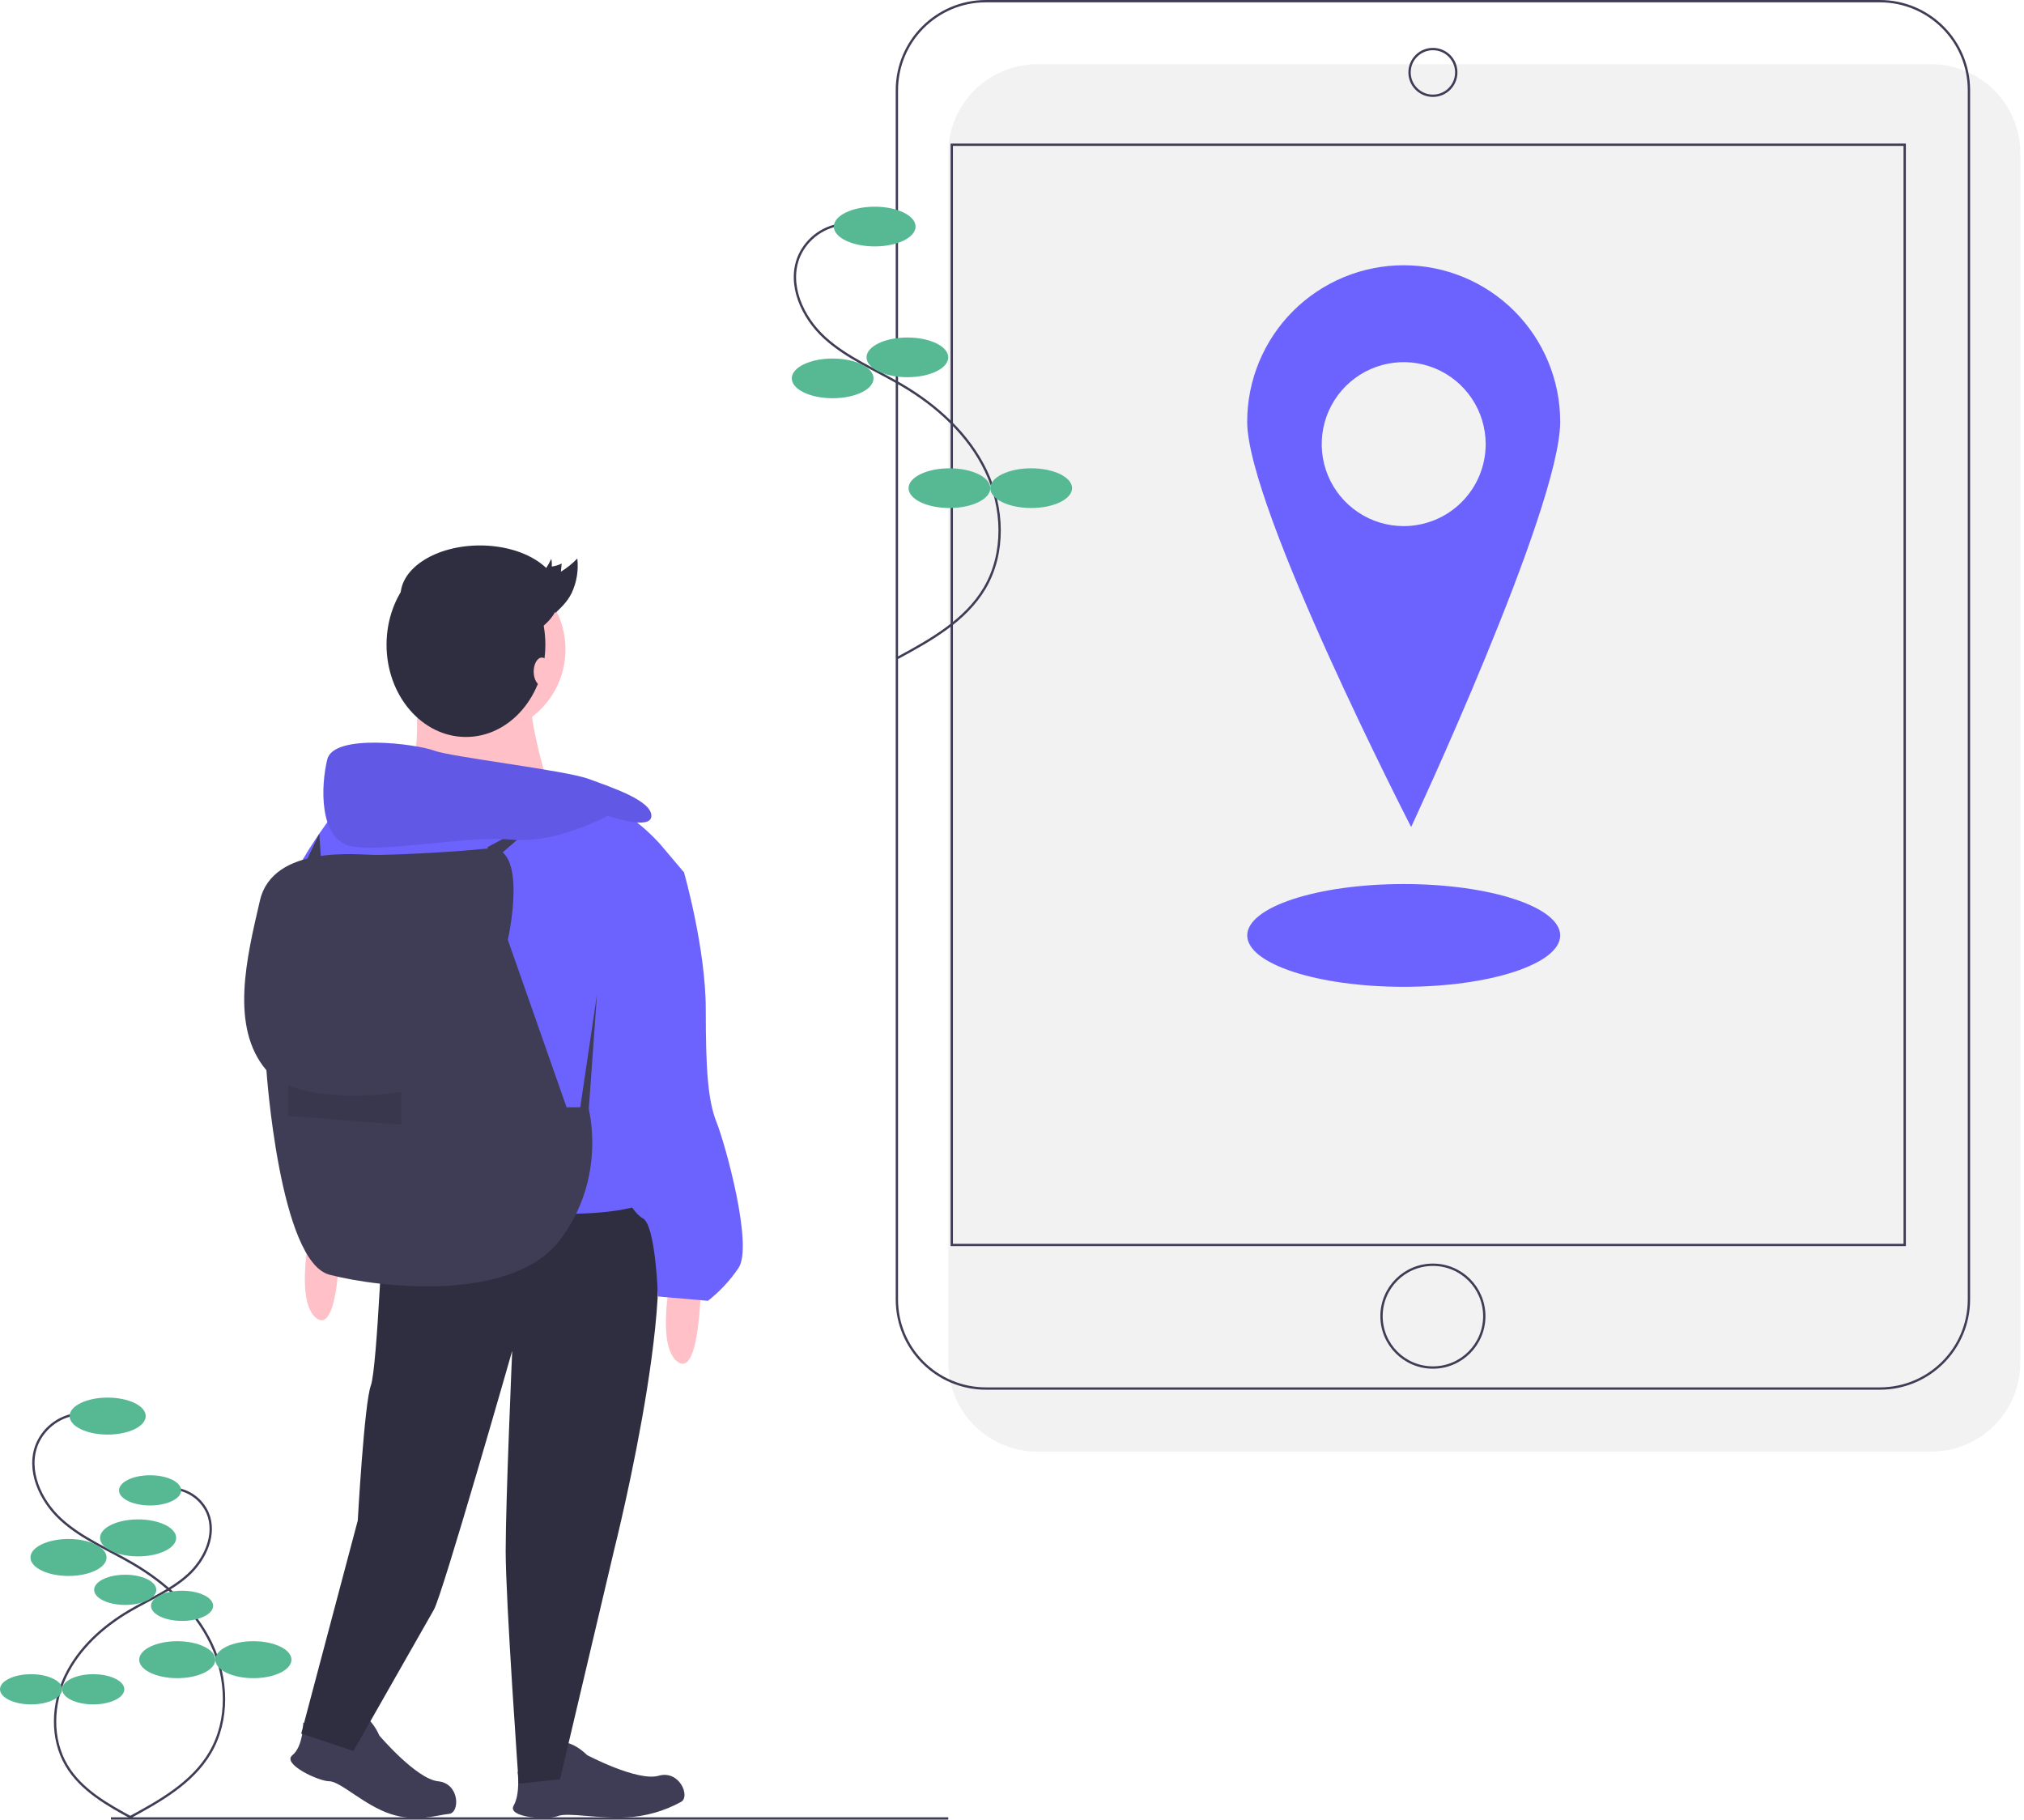 <svg width="268" height="241" viewBox="0 0 268 241" fill="none" xmlns="http://www.w3.org/2000/svg">
<g clip-path="url(#clip0)">
<path d="M255.717 8.505H137.357C130.842 8.505 125.561 13.786 125.561 20.3V180.411C125.561 186.926 130.842 192.207 137.357 192.207H255.717C262.231 192.207 267.513 186.926 267.513 180.411V20.3C267.513 13.786 262.231 8.505 255.717 8.505Z" fill="#F2F2F2"/>
<path d="M248.913 0.155H130.553C124.038 0.155 118.757 5.436 118.757 11.95V172.061C118.757 178.576 124.038 183.857 130.553 183.857H248.913C255.428 183.857 260.709 178.576 260.709 172.061V11.95C260.709 5.436 255.428 0.155 248.913 0.155Z" stroke="#3F3D56" stroke-width="0.309" stroke-miterlimit="10"/>
<path d="M252.204 19.165H126.025V164.846H252.204V19.165Z" stroke="#3F3D56" stroke-width="0.309" stroke-miterlimit="10"/>
<path d="M189.733 12.68C191.441 12.68 192.826 11.295 192.826 9.587C192.826 7.879 191.441 6.495 189.733 6.495C188.025 6.495 186.64 7.879 186.64 9.587C186.64 11.295 188.025 12.68 189.733 12.68Z" stroke="#3F3D56" stroke-width="0.309" stroke-miterlimit="10"/>
<path d="M189.733 181.074C193.491 181.074 196.537 178.027 196.537 174.27C196.537 170.512 193.491 167.466 189.733 167.466C185.975 167.466 182.929 170.512 182.929 174.27C182.929 178.027 185.975 181.074 189.733 181.074Z" stroke="#3F3D56" stroke-width="0.309" stroke-miterlimit="10"/>
<path d="M185.864 35.122C183.143 35.122 180.448 35.658 177.934 36.7C175.419 37.741 173.135 39.267 171.21 41.192C169.286 43.116 167.76 45.401 166.718 47.915C165.677 50.429 165.141 53.124 165.141 55.846C165.141 67.291 186.851 109.505 186.851 109.505C186.851 109.505 206.588 67.291 206.588 55.846C206.588 50.349 204.405 45.078 200.518 41.192C196.632 37.305 191.361 35.122 185.864 35.122ZM185.864 69.662C183.717 69.662 181.619 69.025 179.833 67.832C178.048 66.639 176.657 64.944 175.835 62.96C175.014 60.977 174.799 58.794 175.218 56.688C175.636 54.583 176.67 52.649 178.188 51.13C179.707 49.612 181.641 48.578 183.747 48.16C185.852 47.741 188.035 47.956 190.018 48.777C192.002 49.599 193.697 50.99 194.89 52.775C196.083 54.56 196.72 56.659 196.72 58.806C196.72 61.685 195.576 64.446 193.54 66.482C191.504 68.518 188.743 69.662 185.864 69.662V69.662Z" fill="#6C63FF"/>
<path d="M185.867 130.664C197.311 130.664 206.588 127.618 206.588 123.86C206.588 120.102 197.311 117.056 185.867 117.056C174.423 117.056 165.146 120.102 165.146 123.86C165.146 127.618 174.423 130.664 185.867 130.664Z" fill="#6C63FF"/>
<path d="M111.917 29.676C110.598 29.75 109.327 30.191 108.245 30.947C107.163 31.704 106.313 32.747 105.79 33.96C104.258 37.663 106.231 42.013 109.192 44.713C112.153 47.413 115.956 48.957 119.412 50.985C124.054 53.71 128.225 57.493 130.548 62.349C132.87 67.205 133.117 73.219 130.387 77.858C127.853 82.164 123.246 84.741 118.851 87.118" stroke="#3F3D56" stroke-width="0.309" stroke-miterlimit="10"/>
<path d="M115.819 32.627C118.808 32.627 121.231 31.45 121.231 29.999C121.231 28.547 118.808 27.37 115.819 27.37C112.83 27.37 110.407 28.547 110.407 29.999C110.407 31.45 112.83 32.627 115.819 32.627Z" fill="#57B894"/>
<path d="M120.149 49.946C123.138 49.946 125.561 48.769 125.561 47.317C125.561 45.865 123.138 44.688 120.149 44.688C117.16 44.688 114.737 45.865 114.737 47.317C114.737 48.769 117.16 49.946 120.149 49.946Z" fill="#57B894"/>
<path d="M110.252 52.729C113.241 52.729 115.665 51.553 115.665 50.101C115.665 48.649 113.241 47.472 110.252 47.472C107.263 47.472 104.84 48.649 104.84 50.101C104.84 51.553 107.263 52.729 110.252 52.729Z" fill="#57B894"/>
<path d="M125.716 67.265C128.705 67.265 131.128 66.088 131.128 64.636C131.128 63.184 128.705 62.007 125.716 62.007C122.727 62.007 120.303 63.184 120.303 64.636C120.303 66.088 122.727 67.265 125.716 67.265Z" fill="#57B894"/>
<path d="M136.54 67.265C139.529 67.265 141.952 66.088 141.952 64.636C141.952 63.184 139.529 62.007 136.54 62.007C133.551 62.007 131.128 63.184 131.128 64.636C131.128 66.088 133.551 67.265 136.54 67.265Z" fill="#57B894"/>
<path d="M14.687 240.781H125.561" stroke="#3F3D56" stroke-width="0.309" stroke-miterlimit="10"/>
<path d="M10.621 187.204C9.394 187.273 8.21 187.683 7.202 188.388C6.194 189.092 5.403 190.064 4.916 191.193C3.49 194.641 5.326 198.692 8.084 201.206C10.841 203.721 14.383 205.158 17.601 207.047C21.924 209.585 25.808 213.107 27.971 217.629C30.133 222.15 30.363 227.751 27.821 232.071C25.462 236.081 21.171 238.48 17.079 240.693" stroke="#3F3D56" stroke-width="0.309" stroke-miterlimit="10"/>
<path d="M14.255 189.952C17.039 189.952 19.295 188.856 19.295 187.504C19.295 186.152 17.039 185.056 14.255 185.056C11.472 185.056 9.216 186.152 9.216 187.504C9.216 188.856 11.472 189.952 14.255 189.952Z" fill="#57B894"/>
<path d="M18.287 206.079C21.07 206.079 23.327 204.983 23.327 203.631C23.327 202.279 21.07 201.183 18.287 201.183C15.504 201.183 13.247 202.279 13.247 203.631C13.247 204.983 15.504 206.079 18.287 206.079Z" fill="#57B894"/>
<path d="M9.071 208.671C11.855 208.671 14.111 207.575 14.111 206.223C14.111 204.871 11.855 203.775 9.071 203.775C6.288 203.775 4.032 204.871 4.032 206.223C4.032 207.575 6.288 208.671 9.071 208.671Z" fill="#57B894"/>
<path d="M23.471 222.206C26.254 222.206 28.511 221.11 28.511 219.758C28.511 218.406 26.254 217.311 23.471 217.311C20.688 217.311 18.431 218.406 18.431 219.758C18.431 221.11 20.688 222.206 23.471 222.206Z" fill="#57B894"/>
<path d="M33.55 222.206C36.334 222.206 38.59 221.11 38.59 219.758C38.59 218.406 36.334 217.311 33.55 217.311C30.767 217.311 28.511 218.406 28.511 219.758C28.511 221.11 30.767 222.206 33.55 222.206Z" fill="#57B894"/>
<path d="M22.841 197.094C23.844 197.151 24.811 197.485 25.634 198.061C26.456 198.636 27.103 199.429 27.5 200.352C28.665 203.168 27.165 206.476 24.913 208.529C22.662 210.583 19.769 211.756 17.141 213.299C13.611 215.371 10.439 218.248 8.672 221.941C6.906 225.634 6.718 230.208 8.795 233.735C10.722 237.01 14.226 238.97 17.567 240.777" stroke="#3F3D56" stroke-width="0.309" stroke-miterlimit="10"/>
<path d="M19.873 199.338C22.146 199.338 23.989 198.443 23.989 197.339C23.989 196.235 22.146 195.34 19.873 195.34C17.6 195.34 15.758 196.235 15.758 197.339C15.758 198.443 17.6 199.338 19.873 199.338Z" fill="#57B894"/>
<path d="M16.581 212.509C18.854 212.509 20.697 211.614 20.697 210.51C20.697 209.406 18.854 208.51 16.581 208.51C14.308 208.51 12.465 209.406 12.465 210.51C12.465 211.614 14.308 212.509 16.581 212.509Z" fill="#57B894"/>
<path d="M24.107 214.625C26.38 214.625 28.223 213.73 28.223 212.626C28.223 211.522 26.38 210.627 24.107 210.627C21.834 210.627 19.991 211.522 19.991 212.626C19.991 213.73 21.834 214.625 24.107 214.625Z" fill="#57B894"/>
<path d="M12.348 225.679C14.62 225.679 16.463 224.784 16.463 223.68C16.463 222.576 14.62 221.681 12.348 221.681C10.074 221.681 8.232 222.576 8.232 223.68C8.232 224.784 10.074 225.679 12.348 225.679Z" fill="#57B894"/>
<path d="M4.116 225.679C6.389 225.679 8.232 224.784 8.232 223.68C8.232 222.576 6.389 221.681 4.116 221.681C1.843 221.681 0 222.576 0 223.68C0 224.784 1.843 225.679 4.116 225.679Z" fill="#57B894"/>
<path d="M40.157 228.083C40.157 228.083 43.036 229.523 45.052 229.811C47.068 230.099 48.202 228.06 47.779 227.351C47.356 226.643 49.084 227.219 50.236 229.811C50.236 229.811 55.132 235.57 58.012 235.858C60.891 236.146 60.914 240.045 59.452 240.178C57.868 240.322 55.132 241.33 51.676 240.178C48.22 239.026 45.052 235.858 43.612 235.858C42.172 235.858 37.277 233.555 38.717 232.403C40.157 231.251 40.157 228.083 40.157 228.083Z" fill="#3F3D56"/>
<path d="M68.54 234.59C70.01 234.703 71.489 234.612 72.934 234.32C74.913 233.839 75.209 231.525 74.553 231.024C73.898 230.523 75.716 230.417 77.748 232.396C77.748 232.396 84.431 235.927 87.212 235.125C89.993 234.324 91.462 237.936 90.153 238.602C87.934 239.819 85.467 240.515 82.939 240.637C79.303 240.85 75.179 239.935 73.842 240.47C72.505 241.004 67.104 240.682 68.013 239.078C68.923 237.474 68.54 234.59 68.54 234.59Z" fill="#3F3D56"/>
<path d="M63.644 97.222C69.847 97.222 74.876 92.193 74.876 85.99C74.876 79.787 69.847 74.759 63.644 74.759C57.441 74.759 52.413 79.787 52.413 85.99C52.413 92.193 57.441 97.222 63.644 97.222Z" fill="#FFC1C7"/>
<path d="M54.861 90.454C54.861 90.454 56.589 102.549 52.557 104.277C48.525 106.005 73.004 105.429 73.004 105.429C73.004 105.429 69.548 94.486 70.412 91.606C71.276 88.726 54.861 90.454 54.861 90.454Z" fill="#FFC1C7"/>
<path d="M50.829 159.282C50.829 159.282 49.965 181.169 49.101 183.472C48.237 185.776 47.373 201.327 47.373 201.327L39.886 229.55L46.797 231.854C46.797 231.854 56.301 215.151 57.453 213.135C58.605 211.119 67.82 178.865 67.82 178.865C67.82 178.865 66.956 198.736 66.956 205.359C66.956 211.983 68.684 236.173 68.684 236.173L74.156 235.597L81.355 205.071C81.355 205.071 91.723 163.89 84.811 159.282C77.9 154.674 50.829 159.282 50.829 159.282Z" fill="#2F2E41"/>
<path d="M92.875 166.194C92.875 166.194 93.163 182.897 89.707 180.305C86.251 177.713 89.707 164.754 89.707 164.754L92.875 166.194Z" fill="#FFC1C7"/>
<path d="M45.069 160.434C45.069 160.434 45.357 177.137 41.902 174.545C38.446 171.953 41.902 158.994 41.902 158.994L45.069 160.434Z" fill="#FFC1C7"/>
<path d="M87.403 111.765C87.403 111.765 81.643 105.141 76.748 106.005C71.852 106.869 45.069 106.581 45.069 106.581C45.069 106.581 36.142 117.812 38.446 120.116C40.75 122.42 48.237 163.314 48.237 163.314C48.237 163.314 68.108 160.722 75.02 160.722C81.931 160.722 84.811 159.57 84.811 159.57C84.811 159.57 75.596 141.139 79.915 132.787C84.235 124.436 90.571 115.508 90.571 115.508L87.403 111.765Z" fill="#6C63FF"/>
<path d="M85.675 113.781L90.571 115.508C90.571 115.508 93.451 125.588 93.451 133.651C93.451 141.715 93.739 145.747 94.891 148.627C96.043 151.506 99.786 165.042 97.77 167.921C96.657 169.561 95.297 171.018 93.739 172.241L87.115 171.665C87.115 171.665 86.827 162.162 85.099 161.298C83.371 160.434 81.067 154.962 81.067 154.962C81.067 154.962 75.596 137.395 79.052 131.635C82.507 125.876 85.675 113.781 85.675 113.781Z" fill="#6C63FF"/>
<path d="M67.244 124.436C67.244 124.436 70.124 111.765 64.652 112.341C59.181 112.917 51.693 113.205 49.677 113.205C47.661 113.205 36.142 111.765 34.414 119.252C32.686 126.74 30.382 135.955 35.278 141.715C35.278 141.715 37.006 167.057 43.63 168.785C50.253 170.513 67.82 172.529 74.156 164.178C80.491 155.826 77.9 146.611 77.9 146.611H75.02L67.244 124.436Z" fill="#3F3D56"/>
<path d="M76.748 147.187L79.052 131.635L77.9 147.762L76.748 147.187Z" fill="#3F3D56"/>
<path opacity="0.1" d="M38.158 143.731C38.158 143.731 43.054 146.035 53.133 144.595V148.914L38.158 147.762V143.731Z" fill="black"/>
<path d="M64.508 112.197L71.996 108.165L65.66 113.637L64.508 112.197Z" fill="#3F3D56"/>
<path d="M80.492 108.021C80.492 108.021 86.251 110.037 86.251 108.021C86.251 106.005 81.067 104.277 77.9 103.125C74.732 101.973 59.757 100.245 57.453 99.381C55.149 98.517 44.206 97.077 43.342 100.533C42.478 103.989 42.19 111.188 46.51 112.052C50.829 112.916 62.061 110.613 67.82 111.188C73.58 111.764 80.492 108.021 80.492 108.021Z" fill="#6C63FF"/>
<path opacity="0.1" d="M80.492 108.021C80.492 108.021 86.251 110.037 86.251 108.021C86.251 106.005 81.067 104.277 77.9 103.125C74.732 101.973 59.757 100.245 57.453 99.381C55.149 98.517 44.206 97.077 43.342 100.533C42.478 103.989 42.19 111.188 46.51 112.052C50.829 112.916 62.061 110.613 67.82 111.188C73.58 111.764 80.492 108.021 80.492 108.021Z" fill="black"/>
<path d="M40.318 114.5L42.275 110.389L42.622 115.364L40.318 114.5Z" fill="#3F3D56"/>
<path d="M61.698 97.582C67.505 97.582 72.213 92.113 72.213 85.367C72.213 78.62 67.505 73.151 61.698 73.151C55.891 73.151 51.183 78.62 51.183 85.367C51.183 92.113 55.891 97.582 61.698 97.582Z" fill="#2F2E41"/>
<path d="M63.553 85.521C69.361 85.521 74.069 82.544 74.069 78.872C74.069 75.2 69.361 72.223 63.553 72.223C57.746 72.223 53.039 75.2 53.039 78.872C53.039 82.544 57.746 85.521 63.553 85.521Z" fill="#2F2E41"/>
<path d="M71.749 90.779C72.347 90.779 72.832 89.948 72.832 88.923C72.832 87.898 72.347 87.068 71.749 87.068C71.151 87.068 70.667 87.898 70.667 88.923C70.667 89.948 71.151 90.779 71.749 90.779Z" fill="#FFC1C7"/>
<path d="M70.24 77.198C71.346 76.592 72.291 75.498 72.998 74.002C73.067 74.335 73.086 74.676 73.053 75.014C73.513 74.962 73.959 74.828 74.37 74.617L74.271 75.695C75.066 75.208 75.796 74.623 76.445 73.954C76.621 75.527 76.358 77.118 75.684 78.549C75.11 79.682 74.33 80.419 73.559 81.145" fill="#2F2E41"/>
</g>
<defs>
<clipPath id="clip0">
<rect width="267.513" height="240.936" fill="white"/>
</clipPath>
</defs>
</svg>
